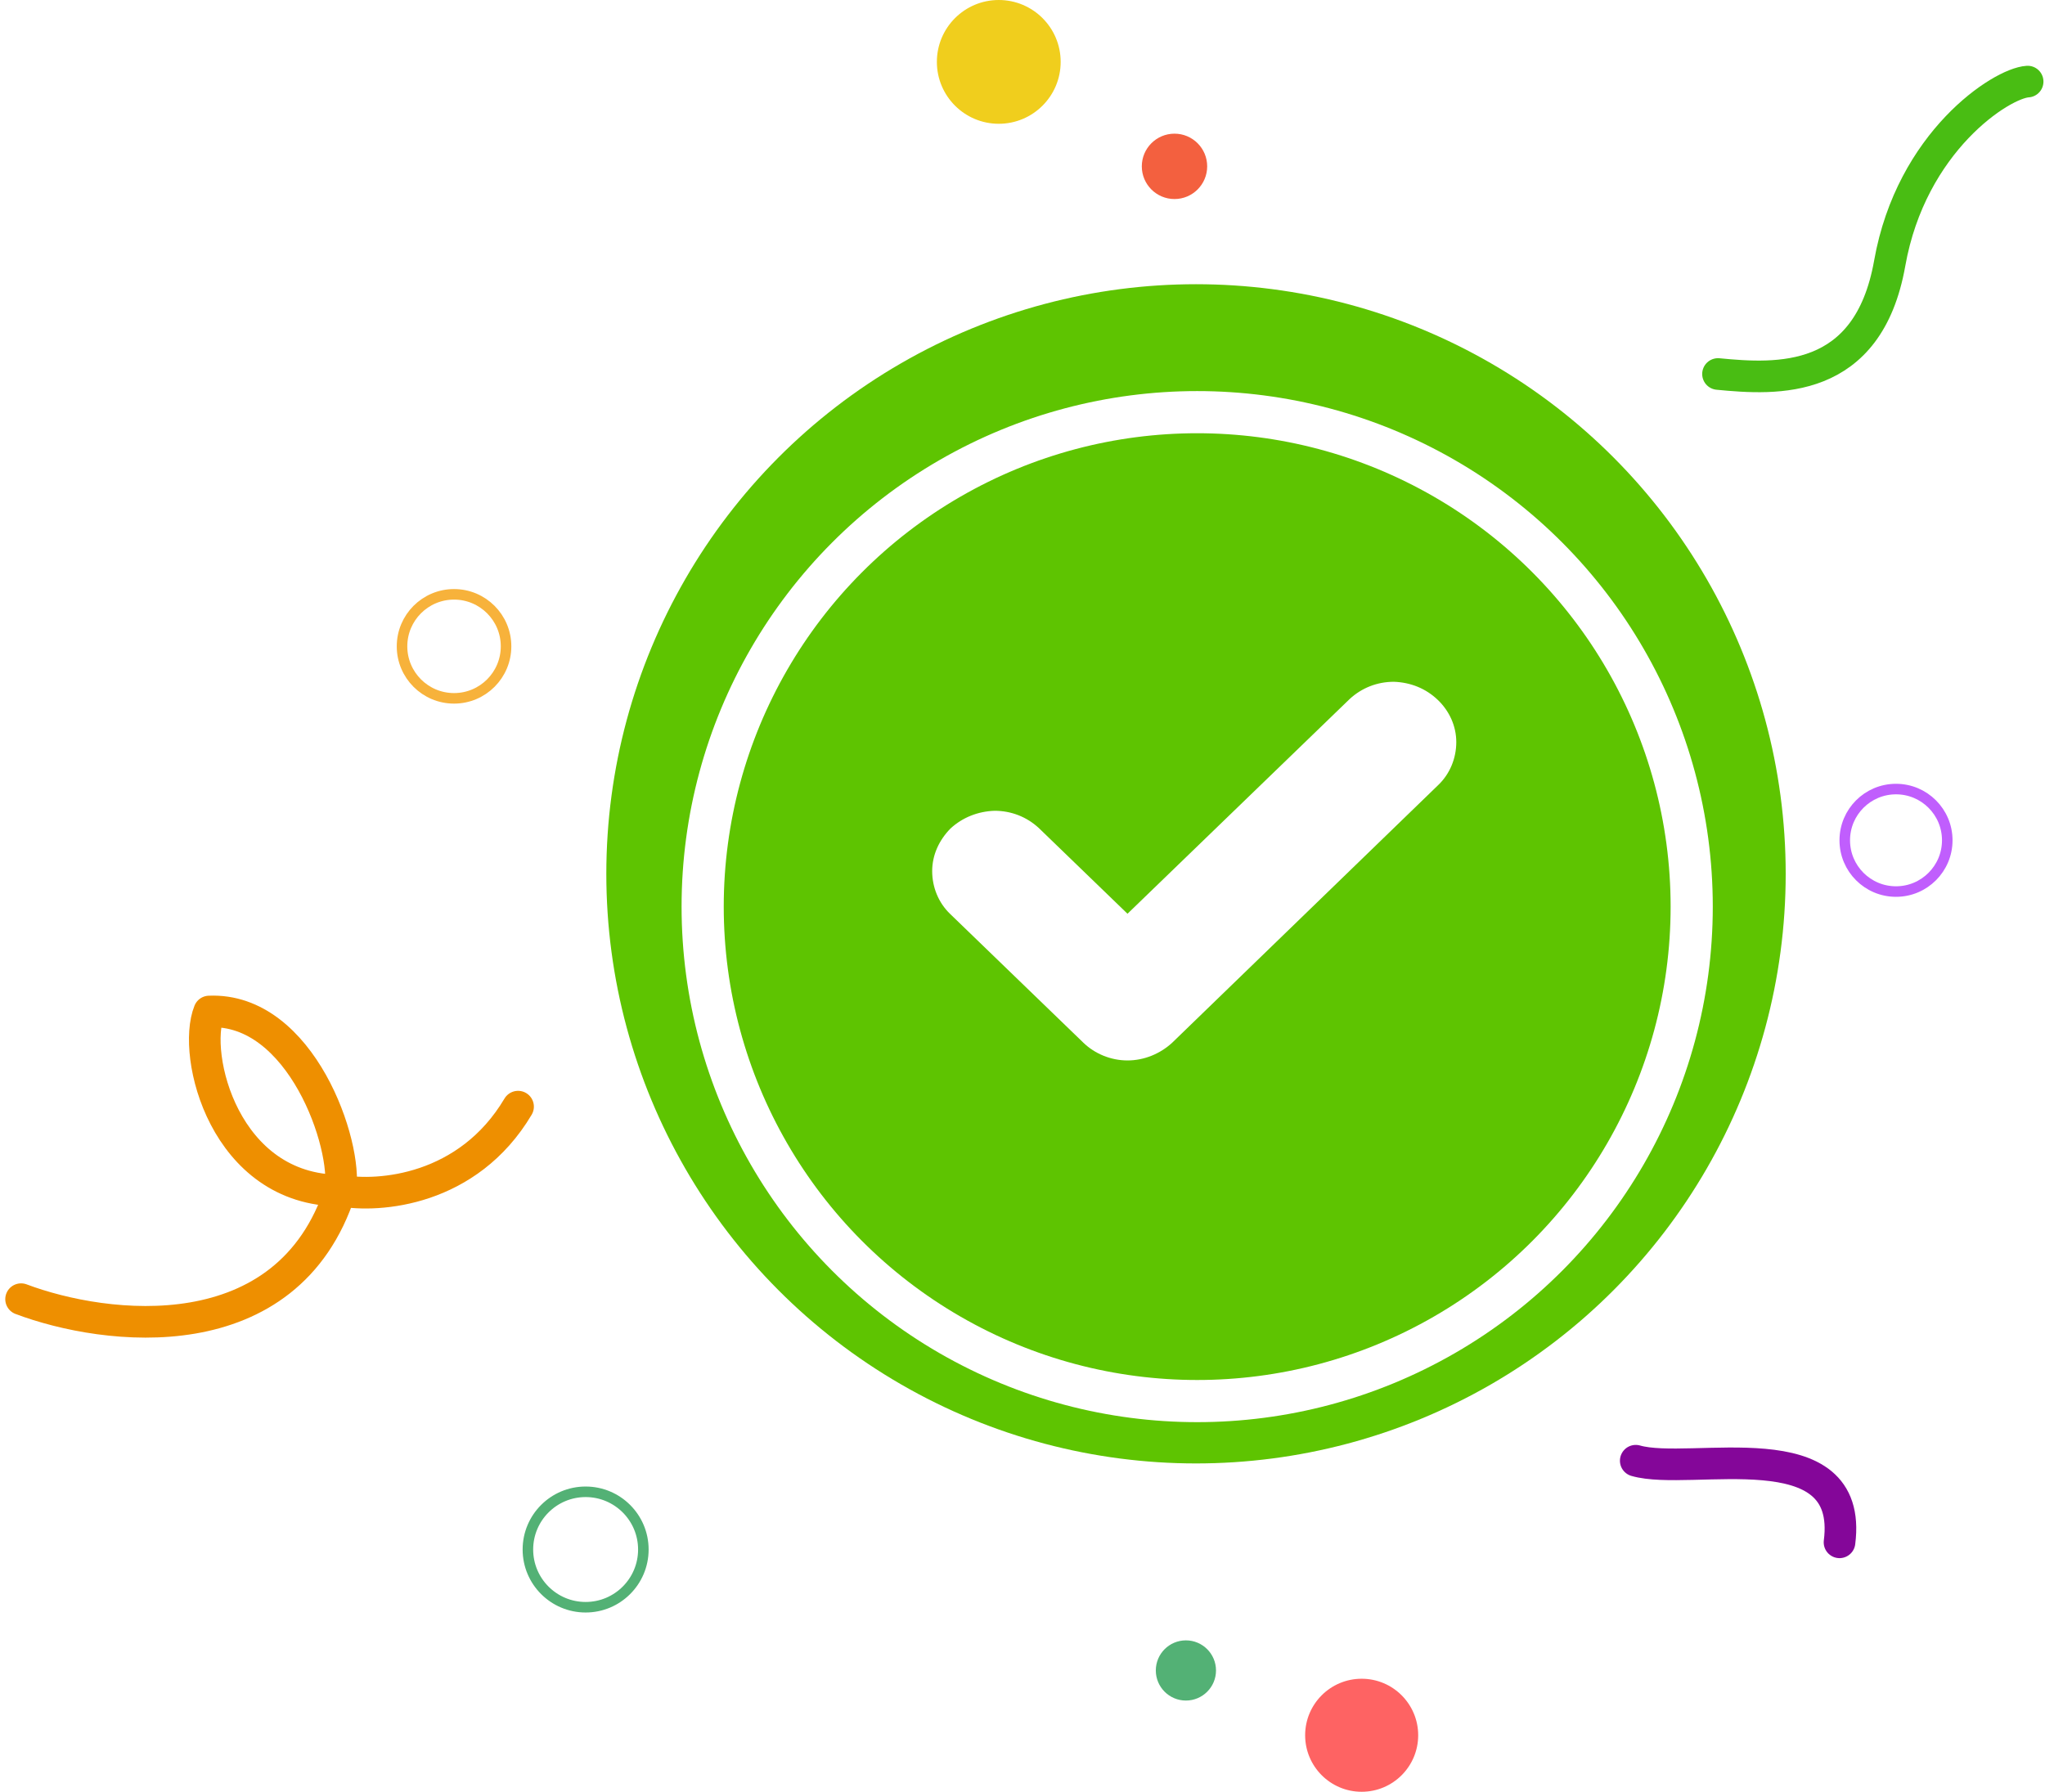 <svg width="194" height="170" viewBox="0 0 194 170" fill="none" xmlns="http://www.w3.org/2000/svg">
<g id="Group 6872">
<path id="Vector 11" d="M162.979 35.484C168.574 36.028 177.215 36.548 179.267 24.984C181.318 13.421 189.866 7.897 192.353 7.741" stroke="#49BD13" stroke-width="3" stroke-linecap="round"/>
<g id="Group 6871">
<circle id="Ellipse 19" cx="113.46" cy="82.907" r="55.941" fill="#5EC401"/>
<g id="Ellipse 20" filter="url(#filter0_d_13721_8707)">
<circle cx="113.571" cy="83.018" r="46.913" stroke="white" stroke-width="4"/>
</g>
<path id="Vector" d="M138.151 70.412C138.151 71.935 137.553 73.406 136.466 74.456L111.199 98.932C110.058 99.983 108.537 100.613 106.961 100.613C105.385 100.613 103.864 99.983 102.777 98.932L90.116 86.694C89.029 85.644 88.432 84.173 88.432 82.65C88.432 81.127 89.084 79.709 90.17 78.606C91.311 77.555 92.779 76.977 94.354 76.925C95.93 76.925 97.397 77.502 98.538 78.553L106.961 86.694L128.044 66.315C129.185 65.264 130.652 64.686 132.228 64.686C133.804 64.739 135.271 65.317 136.412 66.42C137.499 67.47 138.151 68.888 138.151 70.412Z" fill="white"/>
</g>
<path id="Vector 10" d="M155.176 138.59C160.398 140.098 175.9 135.471 174.507 146.333" stroke="#840699" stroke-width="3" stroke-linecap="round" stroke-linejoin="round"/>
<path id="Vector 12" d="M2 123.262C10.014 126.28 27.291 128.445 32.287 112.958M32.287 112.958C33.015 108.691 28.588 95.595 19.846 95.97C18.18 100.081 21.296 112.958 32.287 112.958ZM32.287 112.958C35.929 113.635 44.401 112.99 49.147 104.996" stroke="#EE8F00" stroke-width="3" stroke-linecap="round" stroke-linejoin="round"/>
<circle id="Ellipse 20_2" cx="129.175" cy="164.638" r="5.362" fill="#FE6363"/>
<circle id="Ellipse 23" cx="179.866" cy="79.727" r="4.862" stroke="#C05EFD"/>
<circle id="Ellipse 24" cx="94.749" cy="5.872" r="5.872" fill="#F0CE1D"/>
<circle id="Ellipse 25" cx="111.419" cy="15.783" r="3.101" fill="#F3603F"/>
<circle id="Ellipse 26" cx="43.073" cy="61.323" r="4.934" stroke="#F7B23B"/>
<circle id="Ellipse 21" cx="55.556" cy="147.015" r="5.476" stroke="#53B175"/>
<circle id="Ellipse 22" cx="2.855" cy="2.855" r="2.855" transform="matrix(-1 0 0 1 115.357 155.635)" fill="#53B175"/>
</g>
<defs>
<filter id="filter0_d_13721_8707" x="60.658" y="33.105" width="105.826" height="105.825" filterUnits="userSpaceOnUse" color-interpolation-filters="sRGB">
<feFlood flood-opacity="0" result="BackgroundImageFix"/>
<feColorMatrix in="SourceAlpha" type="matrix" values="0 0 0 0 0 0 0 0 0 0 0 0 0 0 0 0 0 0 127 0" result="hardAlpha"/>
<feOffset dy="3"/>
<feGaussianBlur stdDeviation="2"/>
<feColorMatrix type="matrix" values="0 0 0 0 0 0 0 0 0 0 0 0 0 0 0 0 0 0 0.12 0"/>
<feBlend mode="normal" in2="BackgroundImageFix" result="effect1_dropShadow_13721_8707"/>
<feBlend mode="normal" in="SourceGraphic" in2="effect1_dropShadow_13721_8707" result="shape"/>
</filter>
</defs>
</svg>
